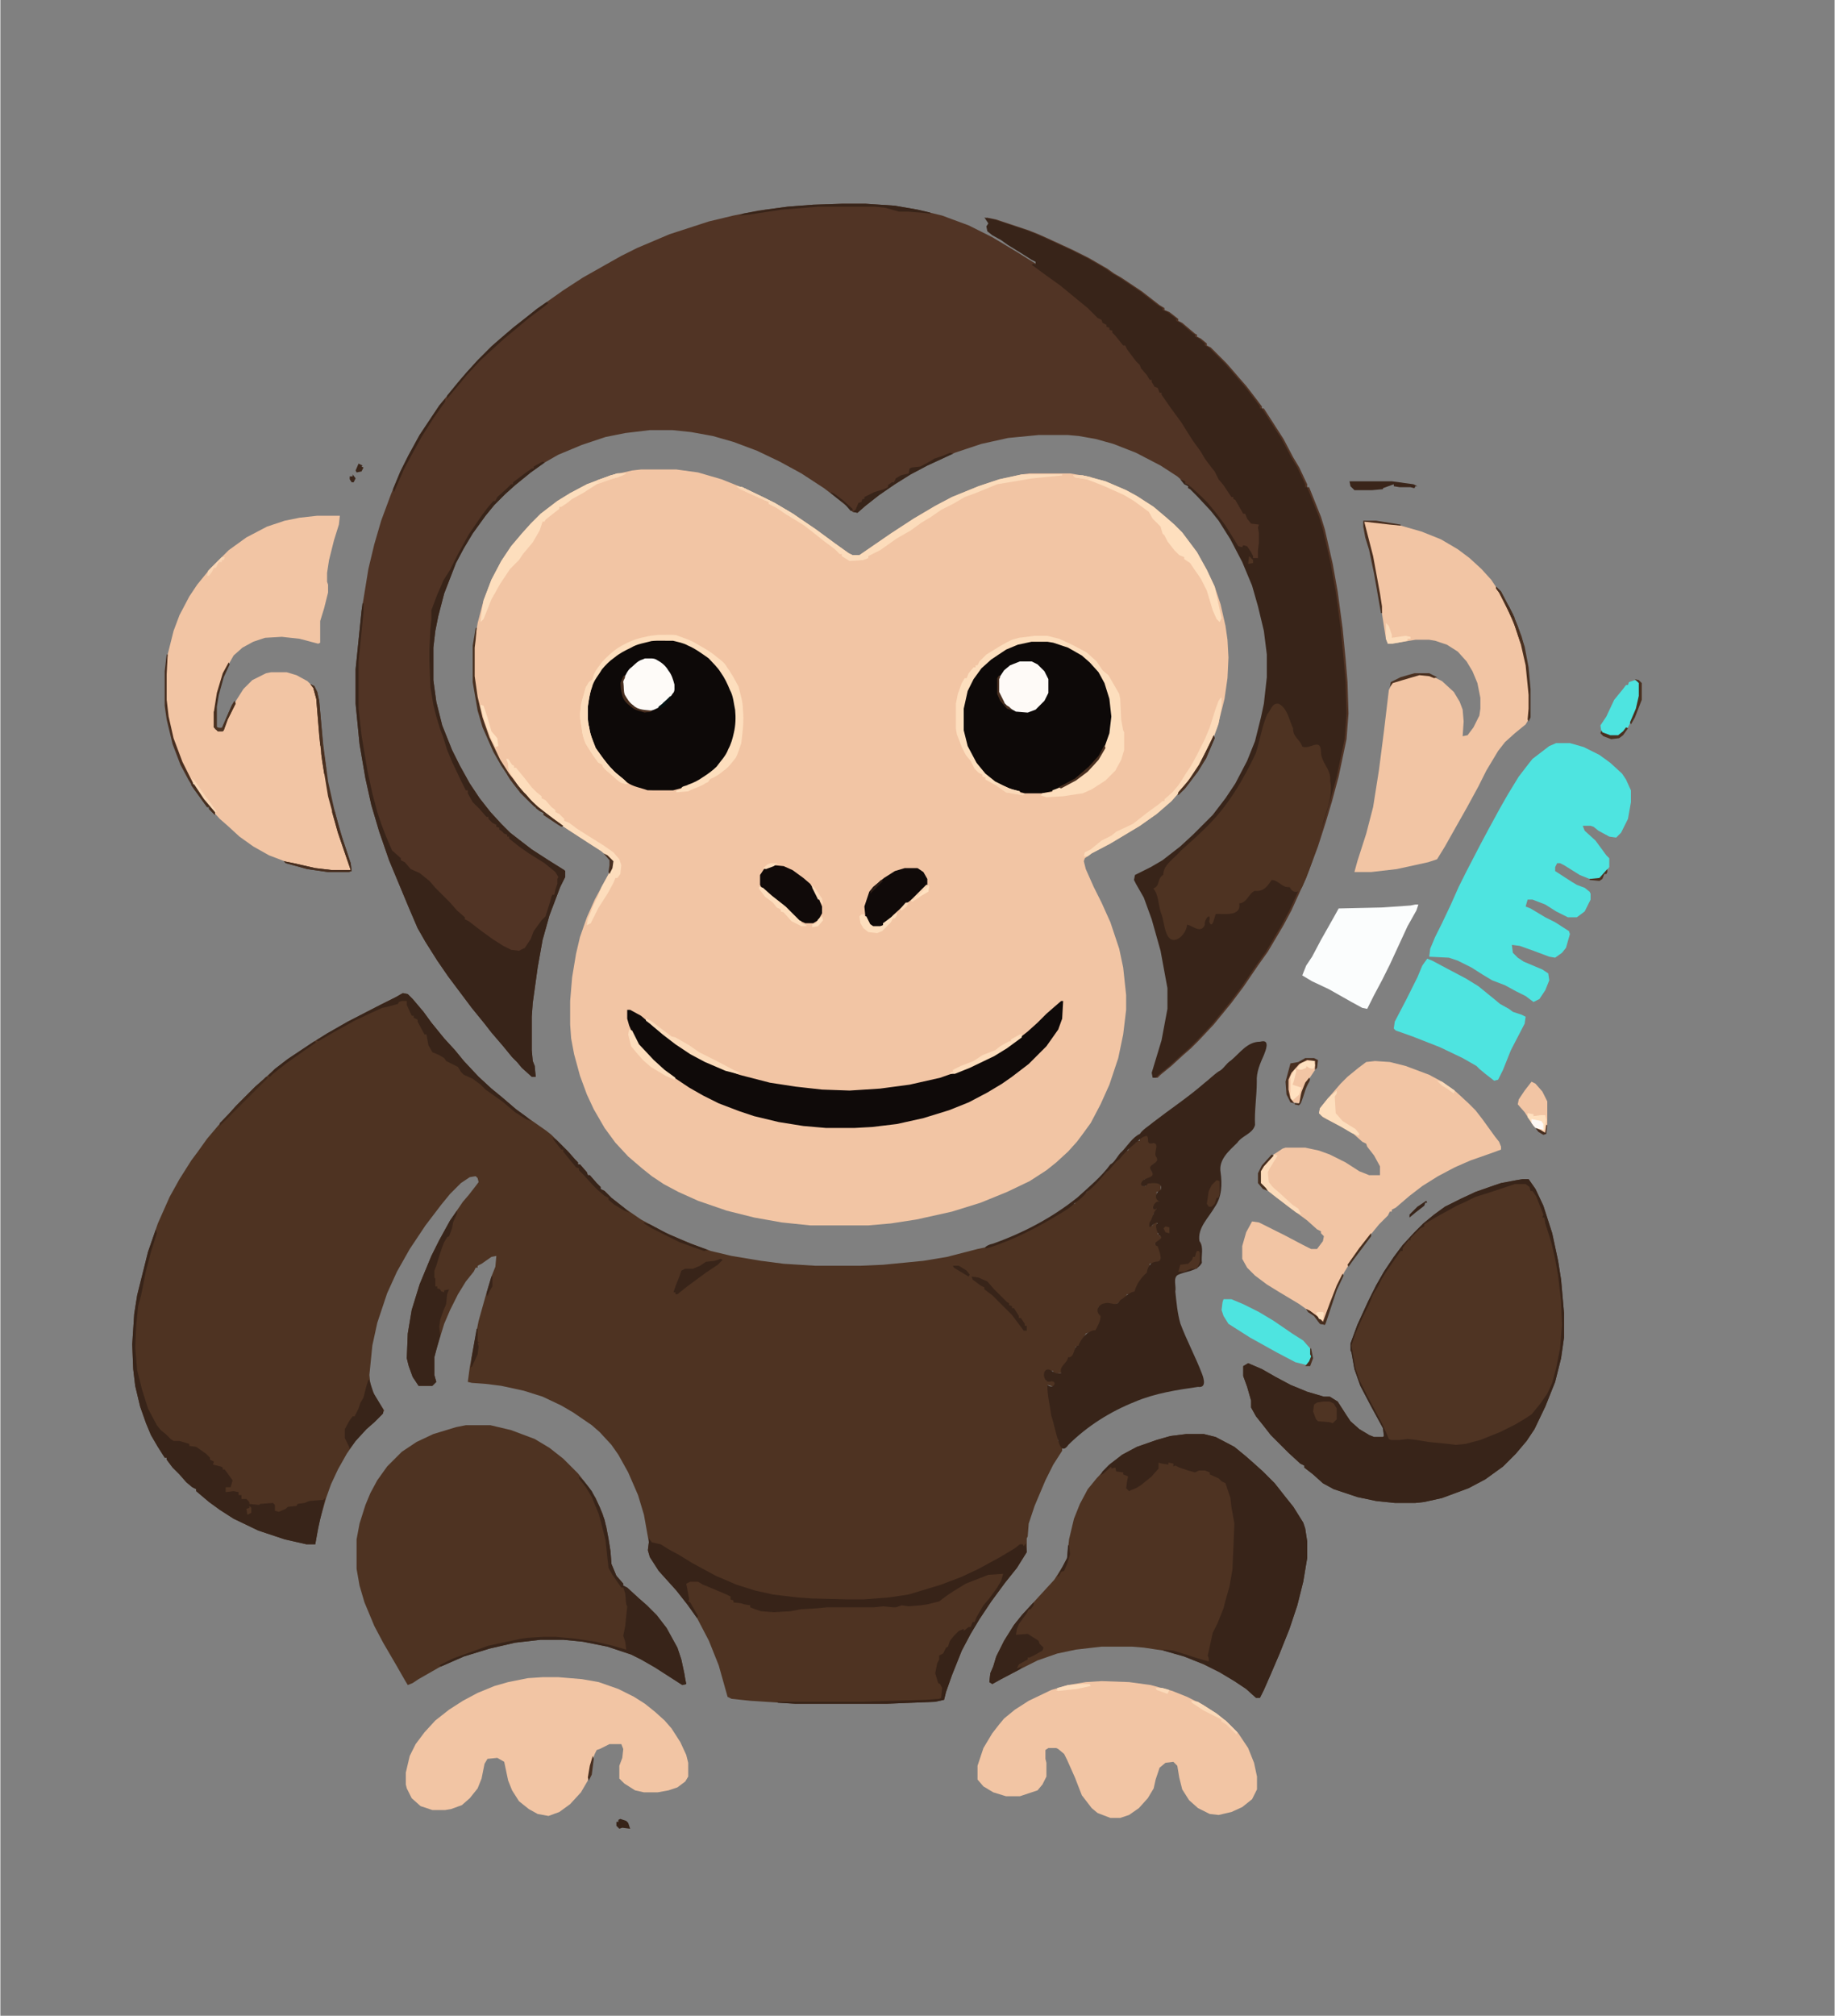 <?xml version="1.0" encoding="UTF-8" standalone="no"?>
<svg
   version="1.1"
   viewBox="0 0 1864 2048"
   width="173"
   height="190"
   id="svg147"
   xmlns="http://www.w3.org/2000/svg"
   xmlns:svg="http://www.w3.org/2000/svg">
  <rect x="0" y="0" width="1864" height="2048" fill="#808080" stroke="none"/>
  <defs
     id="defs147" />
  <!-- Background paths removed for transparency -->
  <path
     transform="translate(651,477)"
     d="m0 0h36l22 3 24 7 25 10 25 12 21 12 25 17 19 14 14 10 4 2h7l32-22 23-15 22-13 17-9 27-11 21-7 23-5 8-1h41l18 3 18 5 21 9 11 6 17 11 13 11 8 7 8 8 15 20 10 18 8 17 6 18 5 22 2 14 1 18-1 21-3 21-7 28-6 16-13 25-12 17-9 10-7 8-15 13-17 12-30 18-19 10-7 5-1 3 2 8 8 18 8 16 9 20 9 27 4 19 3 28v15l-3 25-5 24-9 27-9 20-10 19-8 11-6 8-9 10-12 11-10 8-17 11-23 11-27 11-29 9-36 8-26 4-23 2h-59l-29-3-28-5-28-7-29-10-20-9-15-8-12-8-10-8-14-12-13-14-11-15-11-19-7-15-7-19-6-22-3-16-1-14v-24l2-24 4-24 4-17 7-20 8-18 14-26 4-9-1-5-10-9-14-9-20-13-12-8-12-9-13-11-13-14-13-18-9-15-9-19-7-20-5-21-3-21v-29l4-25 6-23 8-21 10-19 10-15 11-13 9-10 10-10 17-13 13-8 17-9 24-9 22-5z"
     fill="#F2C5A4"
     id="path3" />
  <path
     transform="translate(409,1009)"
     d="m0 0 5 1 5 5 11 13 8 11 13 16 11 12 9 11 15 16 13 12 11 9 14 12 11 8 20 14 5 4 17 17 7 8 3 3v2h2l7 8 1 3h2l7 8 4 4v2l4 2 7 7 14 11 16 11 24 13 16 7 12 5 19 7 21 5 30 5 23 3 32 2h46l23-1 41-4 24-4 31-8 14-3 14-5 13-6 11-5 10-5 24-14 11-8h2v-2l10-8 20-20 7-8 6-7 9-9h2l2-4 4-4h2v-2h4v-2l3-3 5-1 1 1v6l4 1h3l2 4-1 5v3l1 5-1 3-5 3-1 4 3 5-2 4-7 1-3 3 1 4h3v-2l6-3 9 3v8h-4v6l3 2v2l-5 3-1 4h3l-1 4-2 1-1 9h-3v4l3-1 3-5 2 1-1 3 2 5-1 5h2v2h2l1 3-8 5 4 2 3 9-1 6-6 3h-5l-1 7-5 7-3 3-4 6-2 6-5 2h-3l-2 4-12 8-6-3-9 4 1 7 2 2-1 7-4 8-6 1-5 2-4 8-4 5h-2l-3 10-4 3-7 9-1 5-6 1-2-1v-2l-7-1-2 4 2 7 8-1 1 4-1 3-7-2 5 32 5 15 1 10 4 5v5l-9 14-8 16-11 26-6 18-1 13-1 2v14l-10 16-12 15-14 19-12 18-9 15-9 17-10 25-6 17-2 8-9 2-49 2h-93l-46-3-19-2-4-2-9-32-10-25-12-23-10-14-11-14-18-20-9-14-2-7 1-8-5-28-6-20-10-23-10-18-7-10-12-13-8-7-19-13-12-7-19-9-19-6-23-5-16-2-14-1-4-1 2-15 5-27 4-20 7-25 6-20 4-10 1-11-5 1-10 7-4 2v2h-2l-2 4-8 10-8 13-8 16-6 14-8 26-2 8v18l2 7-4 4h-14l-6-9-4-11-2-8 1-25 4-24 8-26 12-29 8-16 11-20 13-19 6-7 7-9 3-4-1-4-2-2-6 1-9 6-11 11-9 11-16 21-16 24-13 23-10 22-10 30-5 23-3 30 1 10 4 10 10 16-2 4-8 8-8 7-11 12-9 13-9 16-7 15-5 14-6 21-3 15-2 11h-9l-22-5-27-9-25-12-14-9-11-8-13-11v-2l-4-2-6-5-7-8-7-7-6-8v-2h-2l-7-11-7-12-5-12-6-17-5-21-2-17-1-25 2-31 3-19 11-44 10-29 12-27 10-18 12-19 6-8 10-14 11-13 7-8 14-15 17-17 8-7 12-11 13-10 27-18 13-8 21-12 33-17 16-8z"
     fill="#4E3322"
     id="path4" />
  <path
     transform="translate(856,207)"
     d="m0 0h23l30 2 23 4 25 6 27 10 24 12 25 15 16 10 5 3v-3l-4-2-11-7-13-8-7-5-9-5-5-4-1-5 2-3-4-6 10 2 33 11 10 4 9 4 26 12 16 8 19 11 7 5 7 4 21 14 18 14 5 3v2l5 2 9 7v2l4 2 13 11 2 1v2l4 2 6 5v2l4 2 16 16 7 8 6 7 7 8 10 13 6 8v2h2l11 17 9 14 10 19 6 10 8 17v3h2l12 30 4 13 8 35 5 28 5 37 3 31 2 24 1 32-2 26-8 38-7 26-6 20-8 25-12 32-15 33-8 15-16 27-10 14-15 22-12 16-18 22-15 16-8 8-8 7-12 11-11 9-3 3h-3l-1-5 10-33 6-32v-21l-7-38-9-32-8-22-8-14-2-4 1-5 16-8 12-7 18-14 13-12 20-20 13-17 10-15 12-23 8-20 6-24 3-14 3-27v-23l-3-24-6-25-6-21-10-24-12-23-12-19-8-10-14-15-7-7-2-1v-2l-4-2-9-8-17-11-25-13-23-9-18-5-17-3-11-1h-30l-31 3-27 6-27 9-28 13-17 9-16 10-16 11-14 11-8 7-5-1-5-5-11-9-13-10-23-15-22-12-23-11-24-9-21-6-22-4-19-2h-23l-25 3-20 4-24 8-24 10-14 8-14 10-16 13-10 9-11 11-9 11-13 18-9 15-8 15-12 31-6 23-3 15-2 17v33l3 22 6 24 10 25 8 16 10 18 10 15 11 14 11 12 9 9 9 7 13 10 17 11 16 10 1 1v6l-5 10-11 29-7 25-5 28-5 36-1 14v34l1 11 2 5 1 11h-4l-10-9-5-6-5-5-9-11-12-14-7-9-13-16-24-32-11-16-12-19-8-14-9-21-20-48-10-29-8-27-6-27-6-35-4-41v-35l6-59 7-43 6-25 7-24 10-27 9-22 8-16 12-22 20-30 13-16 9-11 9-10 7-8 15-15 8-7 14-12 14-11 10-8 10-7 17-12 20-13 23-13 16-9 16-8 33-14 40-13 25-6 25-5 30-4 26-2z"
     fill="#4E3322"
     id="path5"
     style="fill:#513425;fill-opacity:1" />
  <path
     transform="translate(1e3 221)"
     d="m0 0 10 2 33 11 10 4 9 4 26 12 16 8 19 11 7 5 7 4 21 14 18 14 5 3v2l5 2 9 7v2l4 2 13 11 2 1v2l4 2 6 5v2l4 2 16 16 7 8 6 7 7 8 10 13 6 8v2h2l11 17 9 14 10 19 6 10 8 17v3h2l12 30 4 13 8 35 5 28 5 37 3 31 2 24 1 32-2 26-8 38-7 26-6 20-8 25-12 32-15 33-8 15-16 27-10 14-15 22-12 16-18 22-15 16-8 8-8 7-12 11-11 9-3 3h-3l-1-5 10-33 6-32v-21l-7-38-9-32-8-22-8-14-2-4 1-5 16-8 12-7 18-14 13-12 20-20 13-17 10-15 12-23 8-20 6-24 3-14 3-27v-23l-3-24-6-25-6-21-10-24-12-23-12-19-8-10-14-15-7-7-2-1v-2l-4-2-4-5 5 2v2l4 2 12 11 7 7 9 11 9 12 13 21 4 1 1-2 4 1 4 6 2 4v2h5v-8l1-8v-9l-1-6 1-3-8-1-4-5-2-5h-2l-8-14-2-1v-2h-2l-8-12-5-6-4-8-4-5-6-8-4-7-8-11-7-11-5-8-11-15-9-13v-2h-2l-2-5-3-1-3-5v-2h-2l-3-5-6-7-1-3-4-4-9-12-2-4h-2l-8-10-3-3v-2l-3-1v-2l-3-1v-2l-4-2-1-3-4-2-10-10-11-9-17-14-14-10-15-11 2-1 2 1v-3l-4-2-11-7-13-8-7-5-9-5-5-4-1-5 2-3z"
     fill="#382419"
     id="path6" />
  <path
     transform="translate(1547,1198)"
     d="m0 0h6l7 10 8 17 9 28 6 28 3 19 3 34v25l-3 21-6 24-10 25-11 23-8 12-11 13-13 13-18 13-17 9-27 10-18 4-9 1h-21l-19-2-19-4-24-8-11-6-10-9-9-7v-2l-4-2-12-11-18-18-7-9-8-10-5-9v-7l-4-14-4-11v-10l5-3 14 6 14 8 15 8 17 7 17 5h6l8 5 9 14 4 6 9 8 10 6 5 2h9l1-1-1-8-12-22-11-21-6-17-3-17-1-2v-7l7-19 11-24 8-16 8-14 10-15 9-12 12-13 9-9 11-9 11-8 16-8 15-7 20-7 6-2 16-3z"
     fill="#4F3423"
     id="path7" />
  <path
     transform="translate(473,1448)"
     d="m0 0h25l21 5 24 9 15 9 14 11 15 15 11 14 7 11 7 16 4 14 4 24 1 13 5 12 7 8v2l4 2 12 11 8 7 10 10 10 13 11 20 4 12 3 14 1 6 1 5-4 1-28-18-14-8-10-5-24-8-25-5-20-2h-23l-26 3-26 6-26 8-25 11-21 12-6 4-5 2-3-5-8-14-14-24-9-17-10-24-5-17-3-17v-30l3-16 6-19 5-12 7-13 10-14 15-15 15-10 17-8 23-7z"
     fill="#4E3322"
     id="path8" />
  <path
     transform="translate(1205,1457)"
     d="m0 0h18l12 3 19 10 11 9 8 7 10 9 12 12 11 14 8 10 10 16 2 6 2 13v17l-4 24-6 24-8 24-10 25-9 21-7 16-4 8h-4l-10-9-12-8-15-9-16-8-20-8-21-6-20-3-12-1h-31l-26 3-19 4-20 7-16 8-21 11-9 5-3-2 1-9 3-7 3-10 8-16 10-16 8-10 33-36 9-14 4-8 2-19 5-21 6-15 8-15 9-11 12-13 14-11 15-8 20-7 14-4z"
     fill="#4E3322"
     id="path9" />
  <path
     transform="translate(322,524)"
     d="m0 0h23l-1 9-5 16-5 20-2 13v9l1 3v8l-4 16-4 13v22l-2 1-19-5-18-2-17 1-12 4-11 6-9 8-9 16-6 18-3 15-1 8v18l8 1 6-15 8-16 7-11 9-9 14-7 5-1h16l10 3 11 6 7 7 3 11 4 47 5 36 5 24 9 32 11 33v2l-3 1h-16l-22-3-21-5-21-8-16-9-14-10-12-11-8-7-10-11-10-13-11-18-11-23-7-21-4-18-2-17v-26l2-20 6-24 6-16 10-19 8-12 13-16 19-19 18-13 21-11 18-6 15-3z"
     fill="#F2C5A4"
     id="path10" />
  <path
     transform="translate(1386,530)"
     d="m0 0 17 1 20 3 21 6 20 8 17 10 12 9 12 11 10 11 10 15 10 19 8 21 5 18 3 14 3 30v14l-1 11-3 5-11 9-10 9-7 9-12 20-8 16-12 22-13 23-9 16-8 13-9 3-32 7-26 3h-17l3-11 9-28 7-27 6-38 5-39 5-42 4-8 22-7 6-1 12 2 10 5 12 11 6 10 3 8 1 12-1 15 5-1 6-8 6-12 1-7v-11l-3-15-5-12-6-10-9-10-11-7-12-4-6-1h-14l-18 3-10 1-2-5-9-58-7-35-6-23z"
     fill="#F2C5A4"
     id="path11" />
  <path
     d="m 1282,1058 c 8.138,-1.332 3.828,9.344 2.125,13.626 -3.858,8.711 -7.903,17.599 -7.349,27.432 0.022,14.746 -2.505,29.195 -1.776,43.942 -2.27,8.873 -13.12,10.745 -18.001,18.001 -8.235,8.098 -19.222,17.125 -16.999,30.071 1.74,12.142 1.298,25.055 -6.005,35.437 -6.167,10.76 -17.605,21.01 -15.475,34.358 4.748,6.292 1.552,14.784 2.48,22.134 -4.919,9.176 -16.423,8.2 -24.752,12.501 -4.728,3.483 -1.12,11.384 -2.248,16.643 1.149,10.88 2.123,22.159 5.166,32.654 6.519,17.371 15.396,33.791 21.995,51.073 1.986,5.241 4.533,14.413 -4.125,13.214 -21.773,3.14 -43.736,6.449 -64.126,15.13 -25.078,9.986 -48.341,24.643 -67.56,43.694 -5.174,7.512 -8.295,3.159 -10.253,-3.716 -2.757,-8.536 -4.334,-17.611 -7.25,-26.191 -1.186,-10.341 -4.098,-20.55 -3.846,-31.002 6.841,5.587 10.816,-4.862 2.99,-3.499 -5.839,2.56 -9.353,-9.808 -3.418,-12.073 5.495,-0.71 6.496,5.71 14.428,3.572 -2.275,-7.175 6.018,-9.541 7,-16 7.398,0.517 4.759,-11.03 10.452,-11.904 3.164,-7.243 9.191,-15.461 17.452,-15.645 1.166,-2.467 5.529,-9.421 5.096,-14.452 -6.19,-4.959 -2.177,-12.245 4.875,-12.958 5.776,-1.661 10.789,4.619 15.125,-3.042 5.309,-2.982 8.187,-7.837 14.568,-8.838 1.864,-7.275 6.542,-14.066 12.432,-19.162 1.02,-6.496 3.908,-11.109 10.98,-11.245 6.186,-0.998 1.322,-11.161 0.144,-15.445 -9.157,-3.614 7.279,-7.163 2.866,-10.31 -2.564,-0.319 -6.871,-12.007 -2.99,-13 -2.249,-4.403 -10.196,10.713 -8.207,-0.963 3.216,-3.965 3.383,-9.783 7.166,-13.913 -7.073,3.374 -2.189,-9.347 3.042,-7.125 -7.18,-3.977 -2.327,-10.758 1,-12.021 2.786,-8.351 -7.513,-7.161 -12.96,-6.489 -2.812,5.611 -10.739,1.835 -4.673,-3.384 3.598,-3.194 13.412,-2.561 8.074,-9.706 -4.922,-7.119 8.799,-6.442 5.559,-13.453 -4.157,-4.204 3.527,-13.353 -2.993,-14.616 -9.04,2.23 -3.686,-4.31 -7.017,-7.332 -5.69,1.033 -8.089,4.732 -11.757,7.657 -5.994,4.839 -11.517,10.24 -16.233,16.343 -4.428,2.176 -7.667,9.134 -12.572,12.573 -6.464,6.987 -12.832,15.24 -20.438,20.427 -2.337,3.723 -8.508,9.055 -11.99,11.01 -4.45,5.215 -12.044,9.146 -18.263,12.997 -21.433,12.837 -43.699,24.343 -67.494,32.151 -10.236,3.201 -4.619,-2.309 2.403,-3.576 30.815,-10.925 60.31,-26.452 85.849,-46.942 11.654,-10.671 24.203,-20.853 33.505,-33.641 4.595,-2.022 7.309,-9.465 11.89,-13.205 5.79,-6.05 10.558,-14.228 18.12,-17.795 2.409,-4.034 9.184,-8.13 13.7,-11.987 17.393,-13.394 35.749,-25.553 52.289,-40.013 3.444,-2.424 8.902,-8.019 13.916,-11.363 5.073,-2.272 7.297,-7.866 12.687,-11.29 8.971,-7.437 16.494,-18.941 29.343,-18.974 0.685,-0.124 1.369,-0.249 2.054,-0.373 z"
     fill="#382419"
     id="path12" />
  <path
     transform="translate(1397,1078)"
     d="m0 0 15 1 16 4 24 9 13 7 14 10 13 12 7 7 7 9 13 18 4 5 2 5v3l-11 4-20 7-16 7-17 9-16 10-13 10-14 12-4 2v2h-2l-2 4-9 9-9 11-10 13-8 11-8 13-8 16-11 30-3 6-5-5-5-4-14-10-20-12-13-8-12-9-8-8-5-9v-13l4-14 6-11 7 1 26 13 19 10 8 4h6l6-8 1-5-3-3v-2l-4-2-10-9-19-14-13-10-14-11-2-3v-12l6-8 8-9 9-6 3-1h20l14 3 11 4 16 8 14 9 10 4h11v-9l-6-11-7-9-1-3-4-2-9-8-14-8-17-9-4-4 1-5 8-10 13-15 7-7 11-9 8-6z"
     fill="#F2C5A4"
     id="path13" />
  <path
     transform="translate(1581,755)"
     d="m0 0h14l14 4 16 8 11 8 12 11 4 6 5 11v12l-3 17-7 14-5 5-7-1-11-6-5-4-3-1h-8l2 5 11 10 11 15 3 3v9l-9 11-1 1h-10l-10-4-16-10-4-2h-3l-2 4v4l17 11 5 3 8 3 5 4 1 2v6l-6 12-8 6h-9l-12-6-11-7-13-5h-5l-2 7 5 2 15 9 10 5 14 9 1 3-4 14-4 5-7 5-6-1-16-6-14-5-8-1 1 8 5 5 6 4 19 8 6 4 1 7-4 10-6 9-6 3-8-6-10-5-11-6-13-5-10-6-11-7-14-7-9-3-20-1 1-8 5-12 7-14 9-19 8-18 8-16 14-27 8-15 12-22 8-14 11-18 10-13 4-5 17-13z"
     fill="#4EE4E0"
     id="path14" />
  <path
     transform="translate(1119,1708)"
     d="m0 0 28 1 22 3 22 6 15 6 16 8 14 9 10 8 12 12 10 15 6 15 3 14v13l-5 10-10 8-11 5-13 3-9-1-12-6-9-8-7-11-3-12-2-12-4-4-8 1-6 5-4 12-2 9-6 10-9 10-10 7-9 3h-10l-13-5-6-5-10-13-7-18-8-18-3-6-6-5-2-1h-8l-3 2v9l1 4v14l-4 8-5 6-18 6h-14l-13-4-10-6-6-7v-14l6-18 9-15 7-9 5-6 11-9 14-9 23-11 17-5 18-3z"
     fill="#F2C5A4"
     id="path15" />
  <path
     transform="translate(551,1704)"
     d="m0 0h16l24 2 17 3 20 7 16 8 11 7 10 8 10 9 7 8 9 14 6 13 2 8v14l-3 5-8 6-9 3-11 2h-14l-9-2-11-7-5-5v-13l3-8 1-9-2-5h-12l-10 5-3 1-2 4-3 8-2 7-2 12-7 12-11 12-11 8-11 4-11-2-9-5-10-8-7-11-4-10-4-19-7-4-10 1-3 5-3 15-4 10-8 10-8 7-11 4-6 1h-13l-12-4-9-8-5-10-1-4v-12l4-17 6-12 9-12 11-12 14-11 14-9 15-8 17-7 14-4 20-4z"
     fill="#F2C5A4"
     id="path16" />
  <path
     d="m 1299,715 c 9.144,4.573 10.522,16.56 14.674,24.924 -0.353,8.951 7.31,11.522 9.246,18.476 7.678,3.835 18.488,-9.406 19.088,5.023 -0.039,11.922 10.647,17.754 9.374,30.05 2.869,14.111 -2.706,27.633 -6.809,40.841 -4.931,22.54 -11.9,44.659 -21.163,65.768 -3.211,7.356 -9.57,8.514 -13.184,1.213 -7.854,0.952 -10.743,-6.814 -18.299,-7.242 -4.097,5.994 -8.175,12.29 -17.176,11.051 -6.174,2.527 -7.77,12.204 -15.75,12.7 2.163,13.826 -15.747,10.37 -23.914,10.781 -1.403,3.173 -3.446,16.514 -6.66,7.699 2.538,-10.654 -5.441,-2.513 -4.471,3.386 -4.043,9.905 -13.44,-0.115 -18.061,-0.096 -0.27,8.695 -12.459,22.049 -19.492,11.639 -4.248,-7.545 -3.86,-16.746 -7.334,-24.695 -2.276,-7.457 -2.3,-18.215 -7.451,-23.836 7.329,-2.612 3.482,-9.755 10.064,-13.775 0.325,-10.889 11.1,-16.334 17.968,-24.625 8.22,-7.27 16.92,-15.125 24.983,-23.043 22.256,-21.484 38.28,-48.416 51.266,-76.241 4.102,-13.065 6.119,-26.777 11.526,-39.425 3.84,-3.682 4.519,-11.614 11.574,-10.574 z"
     fill="#4e3322"
     id="path17" />
  <path
     transform="translate(1205,1457)"
     d="m0 0h18l12 3 19 10 11 9 8 7 10 9 12 12 11 14 8 10 10 16 2 6 2 13v17l-4 24-6 24-8 24-10 25-9 21-7 16-4 8h-4l-10-9-12-8-15-9-16-8-20-8-21-6v-1l10 1 22 7 10 3 4 1v-3l-1-3 5-23 5-10 6-15 2-8 4-14 3-17 1-22 1-25-3-17-1-9-5-15-4-2-3-3-9-4v-2l-5-2h-6l-4 2-7-2-9-3-4-2-2 1v-3l-5-1v2l-7-1-3-1v6l-7 8-11 9-5 3-5 2-2 1-3-3 1-7 1-5-5-2v-2l-7-1-1-4-4 1v-2l-8 7-3 2 2-4 7-7 13-10 15-8 20-7 14-4z"
     fill="#382419"
     id="path18" />
  <path
     transform="translate(1547,1198)"
     d="m0 0h6l7 10 8 17 9 28 6 28 3 19 3 34v25l-3 21-6 24-10 25-11 23-8 12-11 13-13 13-18 13-17 9-27 10-18 4-9 1h-21l-19-2-19-4-24-8-11-6-10-9-9-7v-2l-4-2-12-11-18-18-7-9-8-10-5-9v-7l-4-14-4-11v-10l5-3 14 6 14 8 15 8 17 7 17 5h6l8 5 9 14 4 6 9 8 10 6 5 2h9l1-1-1-8-12-22-11-21-6-17-3-17-1-2v-7l7-19 11-24 8-16 8-14 10-15 9-12 12-13 9-9 11-9 11-8 16-8 15-7 20-7 6-2 16-3zm-8 5-27 9-13 4-10 5-9 4-9 5-11 6-10 6-3 2v2l-4 2-10 10v2h-2l-6 8v3h-2l-14 20-5 8-4 8-5 8-4 10-7 14-7 16-4 12 4 23 4 12 8 16 15 28 4 9 3 7 2 1h9l8-1 9 1 12 2 20 2 8 1 10-1 15-4 20-8 16-8 10-6 6-4 9-11 7-10 5-11 4-15 4-20 2-24-1-24-3-26-3-17-4-17-6-19-1-6h-2l1-3-7-18-4-6h-2l-1-4-4-3z"
     fill="#382419"
     id="path19" />
  <path
     transform="translate(1048,651)"
     d="m0 0h16l16 4 16 8 9 7 10 10 8 14 5 16 2 18-2 17-6 17-7 11-9 10-10 8-14 8-13 5-11 2h-17l-16-4-14-7-13-11-10-14-7-15-3-13v-22l4-18 7-14 8-10 7-7 18-12 12-5z"
     fill="#0D0908"
     id="path20" />
  <path
     d="m 663,650 c 7.28,0.181 14.669,-0.362 21.881,0.271 6.703,2.01 13.479,3.836 19.542,7.441 6.637,2.854 11.726,8.178 17.576,12.288 4.587,5.398 10.258,10.018 13.135,16.643 3.276,6.191 7.438,12.004 8.899,18.968 2.086,6.363 3.61,13.014 3.966,19.695 0.389,6.314 -0.456,12.519 -1.763,18.685 -0.488,5.339 -2.383,10.266 -4.607,15.097 -2.14,5.684 -5.929,10.575 -9.238,15.607 -3.508,4.098 -6.891,8.333 -11.599,11.124 -5.144,3.723 -10.006,7.926 -16.074,10.081 -6.614,3.543 -13.993,5.238 -21.181,7.102 -8.652,-0.093 -17.362,0.185 -25.979,-0.138 -6.955,-2.526 -14.597,-3.522 -20.7,-7.947 C 629.885,791.308 624.931,785.002 619,780 c -5.102,-6.124 -10.275,-12.196 -14.075,-19.247 -4.194,-5.488 -4.866,-12.544 -7.089,-18.909 -2.576,-8.317 -1.855,-17.184 -1.667,-25.75 1.565,-7.238 1.982,-14.82 5.49,-21.478 C 603.738,687.771 609.038,682.768 613,677 c 4.676,-4.573 8.907,-9.699 14.818,-12.74 5.073,-3.542 10.405,-6.595 16.235,-8.711 C 649.992,652.421 656.568,651.615 663,650 Z"
     fill="#0d0908"
     id="path21" />
  <path
     transform="translate(1078,1017)"
     d="m0 0h2l-1 18-4 11-12 17-18 18-17 13-10 7-15 9-19 10-20 8-26 8-27 6-25 3-18 1h-29l-23-2-25-4-25-6-15-5-21-8-16-8-14-8-21-14-13-11-12-12-8-10-7-16-2-7v-9h3l11 6 13 11 10 8 16 12 20 12 19 9 22 8 31 8 26 4 27 3 28 1 31-2 30-4 31-7 17-6 22-9 20-10 16-11 14-11 10-9 9-9 8-7z"
     fill="#0F0A09"
     id="path22" />
  <path
     transform="translate(551,469)"
     d="m0 0 2 1-14 10-16 13-10 9-11 11-9 11-13 18-9 15-8 15-12 31-6 23-3 15-2 17v33l3 22 6 24 10 25 8 16 10 18 10 15 11 14 11 12 9 9 9 7 13 10 17 11 16 10 1 1v6l-5 10-11 29-7 25-5 28-5 36-1 14v34l1 11 2 5 1 11h-4l-10-9-5-6-5-5-9-11-12-14-7-9-13-16-24-32-11-16-12-19-8-14-9-21-20-48-10-29-8-27-6-27-6-35-4-41v-35l6-59 1-8h1v9l-5 50v48l3 27 6 36 5 23 5 19 4 12 5 13 6 14 9 8v2l4 2 6 7 9 4 10 8 6 7 15 15 7 8 8 7v2l4 2 13 10 11 8 11 7 8 4 8 1 6-3 6-9 3-8 8-11 4-4 5-16 1-4 1-2h2l1-5 2-6v-5l1-2-3-5-11-9-16-10-10-7-10-8v-2h-2v-2l-3-1-3-3-2-1v-2l-3-1v-2l-4-2-4-4v-2h-2l-7-8-7-7-5-9v-3h-2l-5-10-9-19-5-12-4-13-3-8-4-13-3-12-3-18-1-26v-12l1-21 1-10v-9l6-16 4-9 2-5 7-11 8-16 11-20 13-19 6-8 6-7h2l2-4 10-9 4-4h2v-2l12-9 7-5h2v-2z"
     fill="#382419"
     id="path23" />
  <path
     transform="translate(1450,974)"
     d="m0 0 5 2 15 8 19 10 13 8 16 13 6 5 9 5 4 3 9 3 4 2-1 7-14 27-8 20-5 10-4 1-9-7-6-5-3-3-14-8-23-11-28-11-17-6-2-2 1-7 12-23 11-22 5-12z"
     fill="#4EE4E0"
     id="path24" />
  <path
     transform="translate(1438,919)"
     d="m0 0h3l-2 6-9 16-18 39-8 16-8 15-7 14-5-1-11-6-23-13-17-8-10-6 4-10 6-9 9-17 13-23 5-9 44-1 29-2z"
     fill="#FBFDFD"
     id="path25" />
  <path
     transform="translate(659,1563)"
     d="m0 0 3 4 9 2 8 5 11 6 13 8 24 13 21 9 19 6 18 4 25 3 14 1 38 1h15l26-2 20-3 33-10 21-8 17-8 22-12 15-9 5-4h3l1 2 2-3 1 9-10 16-12 15-14 19-12 18-9 15-9 17-10 25-6 17-2 8-9 2-49 2h-93l-18-1v-1h85l66-2 13-1 2-1 1-10-2-4-2-1-3-10 2-10 2-4v-4l4-2 3-6 2-1 2-6 4-5 5-5 5-2v2l5-4h2l2-5h2l2-5 7-12 6-7 8-11 4-7 2-7-15 1-23 9-13 8-6 4-8 6-12 3-7 1-12 1-7-1-6 2h-3l-10-1-9 1h-48l-10 1-17 1-10 2-17 1-13-1-6-2-5-2v-2l-6-1-3-1-8-1v-2l-3-1v-3l-4-2-19-8-5-2-5-3h-8l-4 2 1 5 2 11-1 2 2 1 8 14-1 2-10-14-11-14-18-20-9-14-2-7 1-8z"
     fill="#372318"
     id="path26" />
  <path
     transform="translate(158,1249)"
     d="m0 0 1 4-6 19-5 19-5 25-3 11-2 20-1 22 2 23 5 20 6 19 9 17 4 5 5 4 5 5 3 2h6l10 3v2l7 1 10 7 4 4v2l4 2-1 3 8 2 2 1v2h2l8 11-2 7h-5v5l8-1 5 1v3h3v4h5l3 3v2l10 1 1-1 13-1 2 2v6l4 1 7-3 2-2 9-1 1-2 7-1 5-2 12-1h2l2-2-2 9-5 21-3 17h-9l-22-5-27-9-25-12-14-9-11-8-13-11v-2l-4-2-6-5-7-8-7-7-6-8v-2h-2l-7-11-7-12-5-12-6-17-5-21-2-17-1-25 2-31 3-19 11-44z"
     fill="#382419"
     id="path27" />
  <path
     transform="translate(1051,646)"
     d="m0 0h13l12 3 15 7 13 7 10 9 6 9 6 5 11 19 1 5 1 21 2 11 1 2v18l-3 10-6 11-10 10-14 9-9 4-20 3-17 1-6-2 2-2 10-1v-2l13-5 11-6 12-9 7-7 9-14 6-17 2-17-2-18-5-16-6-11-9-10-8-7-14-8-15-5-6-1h-16l-14 3-12 5-15 10-10 9-8 11-6 12-4 18v22l4 16 9 17 9 11 10 8 14 7 11 3v2l5 1-2 1-17-3-10-7-11-6v-2l-3-1v-2l-4-2-4-4-4-8-5-6-4-8-5-13-1-6v-25l2-10 4-11 3-5h2l2-5 5-6h2v-2h2l2-4 7-7 13-8 7-4 6-3 7-2z"
     fill="#FDDEBD"
     id="path28" />
  <path
     transform="translate(588,1500)"
     d="m0 0 5 5 8 10 8 16 5 13 4 19 2 13 1 13 5 12 7 8v2l4 2 12 11 8 7 10 10 10 13 11 20 4 12 3 14 1 6 1 5-4 1-28-18-14-8-10-5-24-8-25-5-20-2h-23l-26 3-26 6-26 8-23 10-2-1 14-7 36-13 33-7 7-1 17-1h11l21 2 20 3 17 4 14 4-1-8-2-6 2-10 2-20-1-2-1-11-2-6h-2l-9-13-4-7-1-9-2-19-4-16-3-11-7-17-6-10-7-9z"
     fill="#382419"
     id="path29" />
  <path
     transform="translate(464,1230)"
     d="m0 0v3l-4 9-1 6-3 8-2 1-3 5-2 5-3 9-3 10-2 5v7l1 1v8h2v2l3 1 1 2 3 1v-2l5-1-2 5-1 10-3 7-3 9-1 7 1 9-6 22v18l2 7-4 4h-14l-6-9-4-11-2-8 1-25 4-24 8-26 12-29 8-16 11-20z"
     fill="#382419"
     id="path30" />
  <path
     d="m 669,645 c 5.936,0.211 12.025,-0.425 17.864,0.324 7.666,2.974 15.654,5.264 22.535,9.909 6.563,3.745 13.174,7.421 18.853,12.465 3.735,2.874 7.673,5.555 9.922,9.835 4.612,6.229 8.264,13.137 11.939,19.914 1.797,7.74 4.487,15.338 4.447,23.372 1.294,11.565 -0.272,23.164 -1.714,34.615 -1.899,4.711 -3.077,9.824 -5.421,14.286 -3.932,4.876 -7.486,10.131 -12.825,13.601 -3.612,3.111 -7.715,5.881 -12.06,7.679 -2.189,0.12 -2.1,3.894 -5.449,4.444 C 711.633,799.427 704.808,800.65 699,804 c -4,0.333 -8,0.667 -12,1 -1.459,-3.87 5.021,-1.232 5,-3.922 0.379,-2.562 4.828,-2.369 6.85,-3.818 5.411,-1.869 10.505,-4.357 15.152,-7.716 4.896,-3.116 9.735,-6.578 13.841,-10.64 4.164,-5.795 9.44,-10.916 11.862,-17.765 2.856,-5.168 4.399,-10.797 5.643,-16.533 1.822,-7.631 2.083,-15.648 1.312,-23.419 -1.487,-6.781 -1.796,-13.926 -5.248,-20.101 -2.533,-6.269 -5.408,-12.355 -9.364,-17.866 -3.321,-5.447 -8.184,-9.784 -12.428,-14.482 -6.736,-4.659 -13.272,-9.657 -20.869,-12.862 -4.659,-2.677 -10.089,-3.547 -15.212,-4.876 -7.281,0.218 -14.669,-0.44 -21.881,0.336 -7.054,1.966 -14.519,2.821 -20.844,6.758 -5.972,2.795 -11.797,5.834 -16.899,10.06 -4.813,3.286 -8.948,7.579 -12.663,12.011 -3.439,5.978 -8.392,11.232 -10.002,18.086 -2.511,6.428 -3.573,13.314 -4.25,20.134 0.074,6.991 -0.556,14.051 1.447,20.851 0.876,7.301 3.978,13.957 6.553,20.765 5.379,7.55 10.524,15.289 17.095,21.883 4.11,4.758 9.835,8.032 14.051,12.554 2.534,4.298 -2.61,1.245 -4.91,0.916 -3.936,-1.802 -6.838,-5.546 -10.318,-8.175 -2.924,-2.854 -6.812,-5.263 -8.918,-8.639 0.466,-3.142 -4.629,-2.425 -5.44,-5.339 -4.437,-5.49 -7.966,-11.683 -11.722,-17.631 -2.155,-4.894 -3.539,-9.987 -4.001,-15.32 -0.83,-6.214 -2.479,-12.401 -1.301,-18.681 C 589.791,713.431 593.179,705.856 595,698 c 1.897,-1.809 2.499,-6.036 5.383,-6 1.885,-1.295 1.916,-5.162 3.096,-7.437 1.839,-4.347 5.211,-7.978 7.847,-11.889 5.071,-5.292 10.301,-10.401 16.421,-14.484 8.303,-5.051 17.267,-9.232 26.891,-10.953 C 659.342,645.893 664.159,645.536 669,645 Z"
     fill="#fddebd"
     id="path31" />
  <path
     transform="translate(1243,1320)"
     d="m0 0h8l12 5 16 8 15 9 19 13 11 7 7 8 2 9-5 8-12-3-19-10-27-15-22-14-5-8-2-6 1-8z"
     fill="#4EE4E0"
     id="path32" />
  <path
     transform="translate(919,882)"
     d="m0 0h13l6 4 4 7v6l-12 12-12 9-11 10-4 5-4 3h-2v2l-3 2h-7l-5-4-3-7-1-10 5-15 4-5 11-9 11-7z"
     fill="#100A09"
     id="path33" />
  <path
     transform="translate(786,879)"
     d="m0 0 10 1 9 4 11 8 7 6 7 11 5 12v7l-4 7-5 3h-8l-7-3-15-15-14-11-9-8-1-2v-10l4-6z"
     fill="#100A09"
     id="path34" />
  <path
     d="m 655,669 c 4.326,0.244 8.998,-0.979 12.712,1.856 4.517,2.367 8.58,5.88 11.102,10.364 3.381,4.086 4.845,9.238 6.186,14.241 -0.189,3.198 0.874,6.776 -1.79,9.225 C 680.079,709.894 675.058,713.553 671,718 c -4.328,1.596 -8.312,4.811 -13.15,4 -3.53,0.208 -6.995,0.101 -10.088,-1.816 C 643.396,718.692 640.599,714.709 637,712 c -1.883,-3.576 -4.798,-6.836 -4.318,-11.138 0.2,-3.767 -1.887,-8.024 0.643,-11.291 2.47,-4.261 4.155,-9.142 8.445,-11.964 3.335,-2.997 6.399,-6.418 10.892,-7.605 C 653.441,669.668 654.221,669.334 655,669 Z"
     fill="#fefbf8"
     id="path35" />
  <path
     transform="translate(1036,672)"
     d="m0 0h12l6 3 7 7 4 8v14l-4 8-9 9-8 3-12-1-7-4-5-5-5-8-1-3v-13l6-9 6-5z"
     fill="#FEFAF7"
     id="path36" />
  <path
     transform="translate(1090,483)"
     d="m0 0h10l23 6 21 9 11 6 17 11 13 11 8 7 8 8 15 20 10 18 8 17 5 23 2 9-2 4-3-3-4-9-6-20-6-12-7-10-4-6-6-4v-2l-5-2-5-5-7-9-3-6-2-2-2-7-8-8-4-7-15-11-10-6-20-9-10-4-8-3-12-2z"
     fill="#FEDFBE"
     id="path37" />
  <path
     transform="translate(409,1009)"
     d="m0 0 5 1 5 5 11 13 8 11 13 16 11 12 9 11 15 16 13 12 11 9 14 12 11 8 4 4-5-2-11-7-13-11-17-12-5-5-8-6-9-4-3-3-3-5-12-6-2-3-5-3-7-3-4-7-2-11h-2l-7-13v-2l-4-2v-2h-2l-5-11v-4h-5l-3 1-1 2-11 3-5 1-11 5-17 8-9 5-11 6-17 10-2-1 11-7 21-12 33-17 16-8z"
     fill="#382419"
     id="path38" />
  <path
     transform="translate(627,481)"
     d="m0 0h9l-4 2-5 2-7 2-14 5-14 9-11 6-5 4-6 4h-2v2l-9 7-5 4-1 2h-2l-3 9-7 12-10 12-4 6-9 9-10 15-9 16-8 20-3 3 1-10 2-12 8-21 10-19 10-15 11-13 9-10 10-10 17-13 13-8 17-9 24-9z"
     fill="#FDDEBD"
     id="path39" />
  <path
     transform="translate(1038,482)"
     d="m0 0h41v1l-30 3-36 6-22 9-11 4-12 7-12 6-10 7-10 6-11 8-14 8-17 12-12 6v2l-5 2-14 1-8-5v-2h-2l-5-5-12-9-10-8-9-7-8-5-5-3-15-10-8-4v-2l-5-2-24-11-4-3 6 1 33 16 20 12 22 15 19 14 14 10 4 2h7l32-22 23-15 22-13 17-9 27-11 21-7z"
     fill="#FCDCBB"
     id="path40" />
  <path
     transform="translate(514,771)"
     d="m0 0h2l4 6 2 1v2h2l9 11 7 9 5 5 5 4v2l4 2 6 7 4 3v2l4 2 5 5v2l5 2 8 6 11 7 16 10 10 7 6 7 2 6-1 9-3 4h-2l-2 5-6 11-9 14-8 16-4 2 1-6 6-15 4-8 4-10 9-16 2-6-1-5-10-9-14-9-20-13-12-8-12-9-13-11-13-14-4-8-6-9-1-4v-4z"
     fill="#FDDDBC"
     id="path41" />
  <path
     transform="translate(1050,1628)"
     d="m0 0v3l-3 4h-2l-2 4-8 11-2 5-1 6 12-1 11 7 1 3 4 4-1 3-7 4-6 3h-2v2l-9 5-2 4 6-2-3 3-19 10-9 5-3-2 1-9 3-7 3-10 8-16 10-16 8-10 11-12z"
     fill="#382419"
     id="path42" />
  <path
     transform="translate(1661,691)"
     d="m0 0 4 2 1 1v13l-4 16-8 16-5 5-5 4h-8l-9-4-1-7 6-9 8-17 9-11 3-4h2l1-3z"
     fill="#4EE4E0"
     id="path43" />
  <path
     transform="translate(1240,709)"
     d="m0 0h1v9l-3 17-7 19-13 25-12 17-9 10-7 8-15 13-17 12-30 18-19 10-4 3h-4l1-4 6-3 11-9 10-5 5-4 17-8 14-11 11-8 5-4h2v-2l8-7 6-7 4-6 3-5 6-9 6-11 8-16 5-12 6-19 3-8z"
     fill="#FCDBBA"
     id="path44" />
  <path
     transform="translate(374,1402)"
     d="m0 0h1l4 13 10 17v4l-9 9-8 7-11 12-6 8-1-3-4-8v-9l5-9 3-4h2l4-8 2-6 3-5 3-12z"
     fill="#382419"
     id="path45" />
  <path
     transform="translate(1556,1099)"
     d="m0 0 4 2 7 8 5 10v24l-2 8-5-2-7-5-9-14-7-8 1-5 6-9z"
     fill="#F2C5A4"
     id="path46" />
  <path
     transform="translate(1328,1076)"
     d="m0 0 8 1 1 1-1 9-10 15-5 16-1 3-7-1-3-4-2-9v-10l5-10 7-7z"
     fill="#F2C5A4"
     id="path47" />
  <path
     d="m 601,691 c 3.959,-0.848 0.101,4.119 0.145,6.183 -2.004,6.753 -3.069,13.803 -4.145,20.739 0.097,7.142 -0.597,14.363 1.447,21.312 0.876,7.301 3.978,13.957 6.553,20.765 5.379,7.55 10.524,15.289 17.095,21.883 4.11,4.758 9.835,8.032 14.051,12.554 2.534,4.298 -2.61,1.245 -4.91,0.916 -3.936,-1.802 -6.838,-5.546 -10.318,-8.175 -2.924,-2.854 -6.812,-5.263 -8.918,-8.639 0.466,-3.142 -4.629,-2.425 -5.44,-5.339 -4.437,-5.49 -7.966,-11.683 -11.722,-17.631 -2.155,-4.894 -3.539,-9.987 -4.001,-15.32 -0.83,-6.214 -2.479,-12.401 -1.301,-18.681 C 589.791,713.431 593.179,705.856 595,698 c 1.988,-2.339 2.868,-5.972 6,-7 z"
     fill="#fcdcbb"
     id="path48" />
  <path
     transform="translate(732,1279)"
     d="m0 0 2 1-5 5-12 8-19 14-10 8h-2v-2h-2l2-6 4-10 2-6 4-2h8l7-3 6-4 9-1z"
     fill="#382419"
     id="path49" />
  <path
     transform="translate(656,1035)"
     d="m0 0 5 2 9 7 12 9 4 1 14 8 10 7 16 8 19 10 7 3-3 1-12-3-21-9-15-8-15-10-13-10-13-11-4-3z"
     fill="#FCDBBA"
     id="path50" />
  <path
     transform="translate(315,695)"
     d="m0 0 4 2 3 6 2 9 4 44 5 38 6 27 4 15 5 17 8 24 1 8-3 1h-21l-21-3-22-6-2-2 10 2 22 5 17 2h19l-13-38-10-37-6-36-3-26-3-37-3-11z"
     fill="#4A3020"
     id="path51" />
  <path
     transform="translate(1358,1108)"
     d="m0 0v3l-2 3 1 17 7 8 13 8 4 5-1 2-7-3-10-6-15-8-5-3-3-3 1-5 8-10z"
     fill="#FDDEBD"
     id="path52" />
  <path
     transform="translate(1294,1173)"
     d="m0 0 4 1-5 8-3 5-2 4 1 10 4 5 8 7 12 11 6 4 3 6-5-2-21-16-14-11-2-3v-12l6-8z"
     fill="#FCDBBA"
     id="path53" />
  <path
     transform="translate(1344,1424)"
     d="m0 0h7l4 2 3 5v11l-4 4-3-1-12-1-2-2-3-8 1-7 3-2z"
     fill="#4F3423"
     id="path54" />
  <path
     transform="translate(1371,489)"
     d="m0 0h43l22 3 4 2h-2l-1 2-4-1h-11l-6-1v-2l-11 4v1l-11 1h-18l-4-4z"
     fill="#3A251A"
     id="path55" />
  <path
     transform="translate(987,1297)"
     d="m0 0 7 1 9 4 7 8 13 13 2 1v2l3 1v2h2l5 8v2h2l4 6v2h2v5h-3l-12-16-20-20-8-6v-2l-4-2-8-6z"
     fill="#382419"
     id="path56" />
  <path
     transform="translate(639,1046)"
     d="m0 0 3 1 7 14 15 16 11 10 11 8-1 2-9-4-15-9-8-7-7-8-5-6-3-12z"
     fill="#FDDDBC"
     id="path57" />
  <path
     transform="translate(965,460)"
     d="m0 0 3 1-26 12-17 9-16 10-16 11-14 11-8 7-5-1 3-2 3-7 3-1 1-3h2v-2l10-5 10-3 4-2v-2l4-3h2l2-4 5-3 8-2 1-5 2-1 9-1 11-6 3-2 9-3z"
     fill="#382419"
     id="path58" />
  <path
     transform="translate(483,638)"
     d="m0 0h1l-1 12-1 8v29l3 21 5 21 7 20 11 23 9 14 9 12 12 14 12 11 19 14 3 3-5-2-15-10v-2l-4-2-10-9-10-10-7-9-12-18-8-14-11-25-5-17-4-23-1-6v-37z"
     fill="#493020"
     id="path59" />
  <path
     transform="translate(1036,1051)"
     d="m0 0h2v3l-15 11-13 8-25 12-15 6h-5l1-2h2v-2l8-4 13-5 9-6 13-5 5-4 9-5h2v-2z"
     fill="#FDDCBB"
     id="path60" />
  <path
     transform="translate(856,207)"
     d="m0 0h23l30 2 23 4 13 3v1l-10-1-13-1h-9l-14-4-10-1h-58l-37 3-33 5-10 1 4-2 23-4 22-3 26-2z"
     fill="#382419"
     id="path61" />
  <path
     transform="translate(561,1156)"
     d="m0 0 4 2 12 12 7 8 3 3v2h2l7 8 1 3h2l7 8 4 4v2l4 2 7 7 14 11 4 4-5-2-10-6-6-5v-2l-4-2-7-6-5-5-9-10-5-5v-2l-3-1-9-11-4-5v-2h-2l-7-9z"
     fill="#382419"
     id="path62" />
  <path
     transform="translate(771,901)"
     d="m0 0 4 1 9 8 14 11 14 14 2 1v2l5 2v1h-5l-10-5-8-9-3-1v-2l-4-2-4-5-8-6-6-8z"
     fill="#FDDDBC"
     id="path63" />
  <path
     transform="translate(169,665)"
     d="m0 0h1l-1 20v26l2 17 5 22 9 24 10 20 12 18 11 13v3l-6-6v-2h-2l-13-18-6-10-8-15-8-21-6-25-2-14v-35z"
     fill="#492F20"
     id="path64" />
  <path
     transform="translate(911,927)"
     d="m0 0v3l-2 3h-2l-2 4-9 9-5 2-9-1-5-4-3-5-1-7 2-2h3v2h2l4 8 3 2h7l3-1v-2l12-9z"
     fill="#FDDEBD"
     id="path65" />
  <path
     transform="translate(1520,596)"
     d="m0 0 5 5 12 23 5 12 7 21 4 21 2 22v29l-2 4-1-2 1-11v-14l-3-30-5-22-6-18-8-19-8-15-3-4z"
     fill="#493020"
     id="path66" />
  <path
     transform="translate(555,307)"
     d="m0 0 2 1-5 4-16 12-13 11-11 9-24 22-14 15-9 11-11 13v-3l9-11 11-13 12-13 13-13 8-7 14-12 14-11 10-8z"
     fill="#382419"
     id="path67" />
  <path
     transform="translate(1236,1199)"
     d="m0 0 3 1v13l-1 4h-2l-2 6-3 3h-3l-2-3 2-13 3-6z"
     fill="#4E3322"
     id="path68" />
  <path
     transform="translate(1552,1131)"
     d="m0 0 6 1v2l7-1h5l1 5-2 11h-2v-2l-7-1-8-11z"
     fill="#FEE0BF"
     id="path69" />
  <path
     transform="translate(338,821)"
     d="m0 0 2 4 6 22 10 30 1 8-3 1h-21l-21-3-22-6-2-2 10 2 22 5 17 2h19l-13-38-6-21z"
     fill="#482F20"
     id="path70" />
  <path
     transform="translate(1385,529)"
     d="m0 0h13l25 4v1l-11-1-26-3 9 35 7 38 2 13v7h-1l-7-40-5-24-4-13-2-11z"
     fill="#492F20"
     id="path71" />
  <path
     transform="translate(1216,1271)"
     d="m0 0h2l1 2v9l-3 7h-6l-7 3h-6l1-3 1-4 8-1 4-4 1-3h2l1-4z"
     fill="#4E3322"
     id="path72" />
  <path
     transform="translate(452,405)"
     d="m0 0v3l-12 17-12 19-10 18-8 15-10 23-1-3 8-19 8-16 11-20 20-30z"
     fill="#382419"
     id="path73" />
  <path
     transform="translate(1408,633)"
     d="m0 0 3 3 3 9v3l14-2 5 1v2h-3v2l-15 3h-5l-2-5z"
     fill="#FCDCBB"
     id="path74" />
  <path
     transform="translate(232,673)"
     d="m0 0 1 2-6 13-5 18-2 12v21l5 1 10-23 3-5 1 3-8 16-4 11-1 1h-5l-4-4v-16l3-19 6-20z"
     fill="#462E1F"
     id="path75" />
  <path
     d="m 1316,1086 c 1.608,1.804 0.378,4.211 -0.057,6.225 -0.76,2.756 -1.233,5.617 -2.227,8.292 -1.706,2.098 1.661,2.038 2.902,2.689 1.794,0.598 3.588,1.196 5.382,1.794 -0.667,2.333 -1.333,4.667 -2,7 -2.333,2 -4.667,4 -7,6 -0.77,-1.381 -2.264,-2.599 -2,-4.337 0,-6.554 0,-13.109 0,-19.663 1.566,-2.499 2.725,-5.282 4.582,-7.582 0.14,-0.139 0.279,-0.279 0.418,-0.418 z"
     fill="#ffe1c0"
     id="path76" />
  <path
     transform="translate(748,494)"
     d="m0 0 6 1 33 16 20 12v4l-8-4-10-7-8-4v-2l-5-2-24-11z"
     fill="#FADBBB"
     id="path77" />
  <path
     transform="translate(488,716)"
     d="m0 0 3 1 4 12 4 14 6 7 1 8-3 1-5-10-6-16-4-15z"
     fill="#FFE1C0"
     id="path78" />
  <path
     transform="translate(1210,1728)"
     d="m0 0 7 1 19 12 10 8 11 11-1 2-10-10-5-3v-2l-18-9-12-8z"
     fill="#FBDAB9"
     id="path79" />
  <path
     transform="translate(270,1094)"
     d="m0 0 2 1-49 49v-3l9-9 7-8 20-20 8-7z"
     fill="#3E281B"
     id="path80" />
  <path
     transform="translate(1233,747)"
     d="m0 0 1 3-9 21-8 13-13 17-7 7v-3l9-10 12-18 13-25z"
     fill="#482F20"
     id="path81" />
  <path
     transform="translate(1364,1294)"
     d="m0 0 1 2-7 15-11 33-1 2-5-1-6-8-6-4-2-3 4 2 8 6 5 5 7-19 7-18z"
     fill="#493020"
     id="path82" />
  <path
     transform="translate(315,695)"
     d="m0 0 4 2 3 6 2 9 4 47h-2l-1-2-4-47-3-11z"
     fill="#493020"
     id="path83" />
  <path
     transform="translate(1326,1075)"
     d="m 0,0 h 9 l 4,2 -1,8 -2,2 V 3 l -8,-1 -8,4 -8,9 -3,7 v 10 l 2,9 4,5 -4,-1 -4,-8 L -20,24 -15,5.419 -7,4 Z"
     fill="#492f20"
     id="path84" />
  <path
     transform="translate(1098,1711)"
     d="m0 0h9l1 2-14 3-19 2-3-1h2v-2l11-3z"
     fill="#FDDDBC"
     id="path85" />
  <path
     transform="translate(1122,757)"
     d="m0 0 1 3-7 12-11 12-12 9-15 8-3-1 17-9 14-12 10-11z"
     fill="#482F20"
     id="path86" />
  <path
     transform="translate(195,791)"
     d="m0 0 3 3 9 13 6 8 7 10h-3l-9-10-12-18z"
     fill="#FAD7B6"
     id="path87" />
  <path
     transform="translate(484,1350)"
     d="m0 0h1v13l2 1h-2l1 4-1 8-6 13h-1l1-10z"
     fill="#382419"
     id="path88" />
  <path
     transform="translate(654,1242)"
     d="m0 0 6 2 19 10 21 9 19 7-4 1-25-9-28-14-8-5z"
     fill="#382419"
     id="path89" />
  <path
     d="m 1328,1078 c 2.333,0 4.667,0 7,0 0.094,2.069 1.752,4.407 0.159,6.277 -0.664,2.241 -2.773,1.527 -4.375,0.924 -1.452,-0.026 -2.664,-2.241 -3.821,-1.728 0.67,2.269 -2.114,2.093 -3.4,2.901 -1.955,1.122 -4.431,0.048 -6.317,-0.503 0.851,-1.474 2.251,-2.674 3.27,-4.09 1.123,-2.146 3.532,-2.408 5.609,-3.156 0.625,-0.208 1.25,-0.417 1.875,-0.625 z"
     fill="#ffe1c0"
     id="path90" />
  <path
     transform="translate(1437,684)"
     d="m0 0h15l8 4-3 1-5-2-10-1-17 5-10 3-3 4 1-5 10-5z"
     fill="#4B3121"
     id="path91" />
  <path
     transform="translate(319,1058)"
     d="m0 0 2 1-13 9-17 12-14 11-3 3-2-1 7-7 13-10z"
     fill="#382419"
     id="path92" />
  <path
     transform="translate(1661,690)"
     d="m0 0 4 1 3 3v17l-7 18-4 7-1-2 6-14 3-13v-13z"
     fill="#493020"
     id="path93" />
  <path
     d="m 634,686 c 2.535,2.619 -1.93,4.928 -0.859,7.839 0.591,3.934 0.058,8.238 1.347,11.943 2.439,4.006 4.673,8.189 8.712,10.819 4.866,4.983 12.356,4.615 18.799,5.399 -0.41,2.334 -4.952,1.086 -7,2 -4.87,-1.651 -10.289,-2.213 -14.058,-6.043 -4.353,-2.927 -8.375,-7.022 -9.209,-12.39 -1.117,-3.851 -1.495,-8.065 -1.552,-11.99 1.334,-2.452 1.781,-5.619 3.818,-7.576 z"
     fill="#472e1f"
     id="path94" />
  <path
     transform="translate(630,1848)"
     d="m0 0 6 2 2 2 2 6-8-1-3 1-3-3v-4h2v-2z"
     fill="#372318"
     id="path95" />
  <path
     transform="translate(941,899)"
     d="m0 0 3 1-1 6-7 4-9 6-2-1 5-5z"
     fill="#FFE1C0"
     id="path96" />
  <path
     transform="translate(1011,795)"
     d="m0 0 5 2 12 5 8 2v2l5 1-2 1-17-3-10-7z"
     fill="#FAD8B7"
     id="path97" />
  <path
     transform="translate(238,712)"
     d="m0 0 1 3-8 16-4 11-1 1h-5l-4-4v-16h1l1 15 3 2h3l10-23z"
     fill="#493020"
     id="path98" />
  <path
     transform="translate(1556,1137)"
     d="m0 0 10 2 2 3v6l-8-2-4-5z"
     fill="#FEF9F5"
     id="path99" />
  <path
     transform="translate(627,481)"
     d="m0 0h9l-4 2-5 2-7 2-11 4-3-1v-2z"
     fill="#FBD8B7"
     id="path100" />
  <path
     transform="translate(1652,739)"
     d="m0 0 2 1-5 7-4 3-8 1-8-3-3-3 1-3 1 2 8 3h8l5-4z"
     fill="#4A3121"
     id="path101" />
  <path
     transform="translate(1292,1173)"
     d="m0 0 2 1-10 11-3 5v12l5 5 2 3-5-2-5-6v-10l4-8z"
     fill="#462E1F"
     id="path102" />
  <path
     d="m 1330,1095 c 1.731,1.732 0.045,3.994 -0.843,5.671 -1.569,2.904 -2.849,5.953 -3.766,9.125 -1.166,3.499 -2.253,7.026 -3.57,10.472 -0.859,1.442 -1.883,3.574 -3.868,2.263 -0.911,0.054 -3.925,-0.419 -2.441,-1.523 1.636,-0.438 4.887,1.124 4.759,-1.433 0.711,-3.525 1.059,-7.153 2.138,-10.586 1.216,-3.024 2.386,-6.066 3.656,-9.069 1.312,-1.64 2.624,-3.28 3.936,-4.92 z"
     fill="#482f1f"
     id="path103" />
  <path
     transform="translate(1393,1253)"
     d="m0 0v3l-18 24-5 7-1-2 12-17 11-14z"
     fill="#472F1F"
     id="path104" />
  <path
     transform="translate(194,796)"
     d="m0 0 3 1 10 15 11 13v3l-6-6v-2h-2l-13-18-3-4z"
     fill="#462E1F"
     id="path105" />
  <path
     transform="translate(225,566)"
     d="m0 0h3l-1 3h-2v2h-3l-3 6h-2l-2 4-3 4h-2l1-5z"
     fill="#FAD6B5"
     id="path106" />
  <path
     transform="translate(968,1286)"
     d="m0 0h6l8 5 3 4-1 2-15-9z"
     fill="#382419"
     id="path107" />
  <path
     transform="translate(1015,686)"
     d="m0 0 1 2-1 2v13l5 10 1 3 4 2 4 4-6-2-7-8-3-7v-16z"
     fill="#472E1F"
     id="path108" />
  <path
     transform="translate(326,759)"
     d="m0 0h2l3 21v9l-2-3-3-20z"
     fill="#4B3121"
     id="path109" />
  <path
     transform="translate(1520,596)"
     d="m0 0 5 5 12 23 2 5-3-1-13-26-3-4z"
     fill="#4A3020"
     id="path110" />
  <path
     transform="translate(748,494)"
     d="m0 0 6 1 25 12-3 1-24-11z"
     fill="#FAD7B6"
     id="path111" />
  <path
     transform="translate(1085,1570)"
     d="m0 0h1l1 9-3 10-3 7-3 1-2 4-2 1 2-4 8-15z"
     fill="#382419"
     id="path112" />
  <path
     transform="translate(544,819)"
     d="m0 0 4 2 14 11 10 7-2 1-18-12v-2l-4-2-4-3z"
     fill="#482F20"
     id="path113" />
  <path
     transform="translate(1233,747)"
     d="m0 0 1 3-9 21-4 4v-3z"
     fill="#472E1F"
     id="path114" />
  <path
     transform="translate(1537,629)"
     d="m0 0h2l7 18 2 8-3-1-6-18z"
     fill="#4B3121"
     id="path115" />
  <path
     transform="translate(835,931)"
     d="m0 0 1 4-5 6-6 1v-3l4-1 2-4z"
     fill="#FEDFBE"
     id="path116" />
  <path
     transform="translate(1449,1220)"
     d="m0 0 1 2h-2l-1 3-9 7-6 5v-3l8-8z"
     fill="#382419"
     id="path117" />
  <path
     transform="translate(602,1784)"
     d="m0 0 1 3-2 16-3 6-1-3 2-12z"
     fill="#482F20"
     id="path118" />
  <path
     transform="translate(1327,1330)"
     d="m0 0 4 2 8 6 5 5 3-1-1 4-5-1-6-8-6-4z"
     fill="#472E1F"
     id="path119" />
  <path
     transform="translate(1460,1098)"
     d="m0 0 5 1 13 9-1 3-7-5-5-3z"
     fill="#FBD9B8"
     id="path120" />
  <path
     transform="translate(613,867)"
     d="m0 0 4 2 6 6-1 7-3 6-1-2 1-7v-5z"
     fill="#482F20"
     id="path121" />
  <path
     transform="translate(844,500)"
     d="m0 0 4 2 8 6 10 9v2h-2l-6-7-8-6-6-5z"
     fill="#382419"
     id="path122" />
  <path
     transform="translate(1339,1333)"
     d="m0 0h5l1 1-1 7-4-1-3-6z"
     fill="#FEDFBE"
     id="path123" />
  <path
     transform="translate(825,899)"
     d="m0 0 4 5 6 9 1 6-3-3v-2h-2l-6-12z"
     fill="#FBD9B8"
     id="path124" />
  <path
     transform="translate(1174,1715)"
     d="m0 0h7l7 2-2 4-11-4z"
     fill="#FBDAB9"
     id="path125" />
  <path
     transform="translate(941,899)"
     d="m0 0 2 1-15 15h-3l5-5z"
     fill="#F9D5B4"
     id="path126" />
  <path
     transform="translate(1633,883)"
     d="m0 0v3l-1 2h-2l-2 5-3 2-10-1v-1l10-1z"
     fill="#4C3221"
     id="path127" />
  <path
     transform="translate(217,723)"
     d="m0 0h1l1 15 3 2 4-1 2-1-2 5h-5l-4-4z"
     fill="#4D3322"
     id="path128" />
  <path
     transform="translate(528,802)"
     d="m0 0 6 5 7 8 3 3-1 2-15-15z"
     fill="#452D1E"
     id="path129" />
  <path
     transform="translate(499,1297)"
     d="m0 0h1v10l-3 5-2 5-1-3z"
     fill="#382419"
     id="path130" />
  <path
     transform="translate(1090,483)"
     d="m0 0h10l9 2-3 2-14-2z"
     fill="#FAD7B6"
     id="path131" />
  <path
     transform="translate(1241,1746)"
     d="m0 0 4 2 12 12-1 2-10-10-5-3z"
     fill="#F9D4B3"
     id="path132" />
  <path
     transform="translate(364,471)"
     d="m0 0 4 2-1 1 2 1-2 4-5 1-1-2z"
     fill="#3B261A"
     id="path133" />
  <path
     transform="translate(515,785)"
     d="m0 0 5 5 8 11-1 2-9-11-3-5z"
     fill="#492F20"
     id="path134" />
  <path
     transform="translate(1209,791)"
     d="m0 0 1 2-7 9-7 6 2-4z"
     fill="#4B3121"
     id="path135" />
  <path
     transform="translate(1331,1370)"
     d="m0 0h1l2 10-3 8h-5l4-5 2-5-1-2z"
     fill="#493020"
     id="path136" />
  <path
     transform="translate(783,877)"
     d="m0 0h7l-4 3-8 3-3-1 5-4z"
     fill="#FCDBBA"
     id="path137" />
  <path
     transform="translate(1184,1246)"
     d="m0 0 4 1v6l-4-1-2-4z"
     fill="#4F3423"
     id="path138" />
  <path
     transform="translate(1571,1143)"
     d="m0 0h1l-1 9-3 1-5-3-3-4 5 2 5 3z"
     fill="#462D1F"
     id="path139" />
  <path
     transform="translate(627,481)"
     d="m0 0h9l-4 2-5 2h-6l3-3z"
     fill="#FCDAB9"
     id="path140" />
  <path
     transform="translate(253,1530)"
     d="m0 0 2 2v5l-4 2-1-6 3-1z"
     fill="#4F3423"
     id="path141" />
  <path
     d="m 681,707 c 0.941,3.807 -2.933,5.834 -4.801,8.602 -1.758,1.785 -4.625,4.356 -7.023,3.986 -2.39,-1.323 3.248,-3.733 4.309,-5.523 C 676.052,711.772 678.622,709.493 681,707 Z"
     fill="#493020"
     id="path142"
     style="fill:#031112;fill-opacity:1" />
  <path
     transform="translate(895,894)"
     d="m0 0 2 1-13 13v-3l5-5z"
     fill="#2C1C14"
     id="path143" />
  <path
     transform="translate(920,917)"
     d="m0 0h3l-2 4-5 4-2-1z"
     fill="#FBD9B8"
     id="path144" />
  <path
     transform="translate(1530,613)"
     d="m0 0 3 3 6 12h-3l-6-13z"
     fill="#472E1F"
     id="path145" />
  <path
     transform="translate(358,482)"
     d="m0 0 3 4-2 4h-2l-2-3v-3h3z"
     fill="#3A251A"
     id="path146" />
  <path
     transform="translate(1269,565)"
     d="m0 0 4 4v3l-5 1z"
     fill="#4F3423"
     id="path147" />
</svg>
